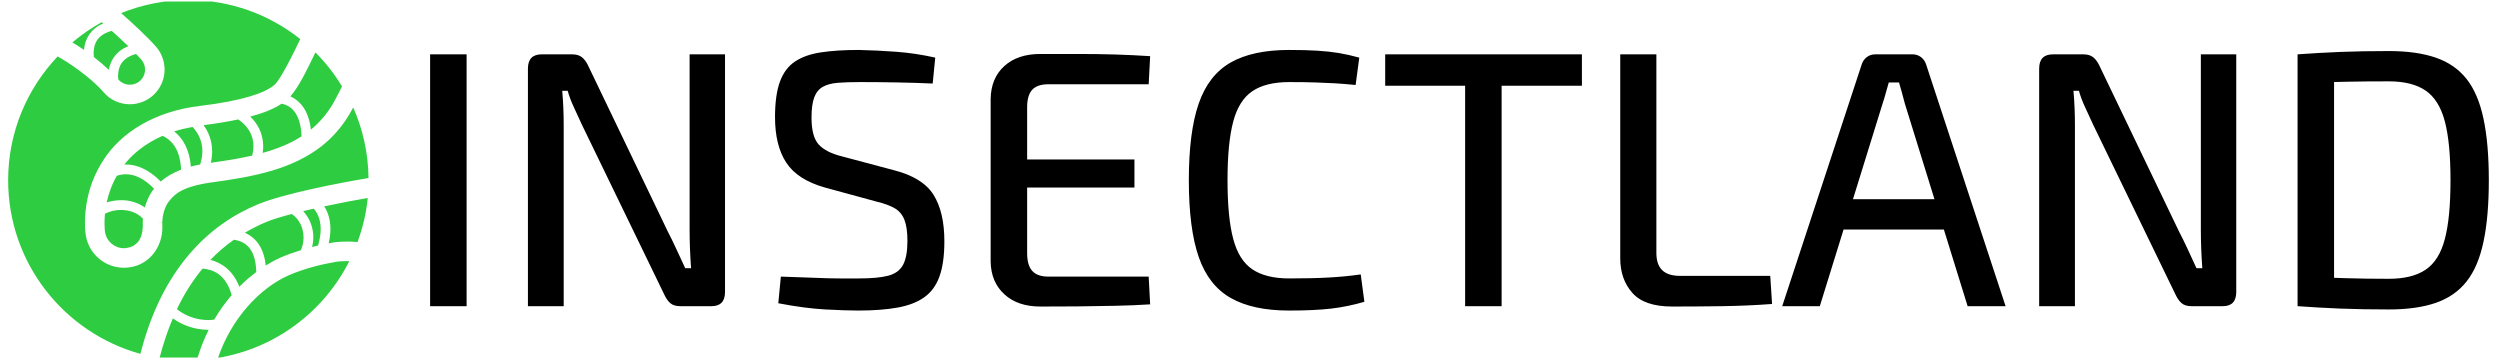 <svg xmlns="http://www.w3.org/2000/svg" version="1.1" xmlns:xlink="http://www.w3.org/1999/xlink" xmlns:svgjs="http://svgjs.dev/svgjs" width="1000" height="143" viewBox="0 0 1000 143"><g transform="matrix(1,0,0,1,-0.606,0.6)"><svg viewBox="0 0 396 57" data-background-color="#ffffff" preserveAspectRatio="xMidYMid meet" height="143" width="1000" xmlns="http://www.w3.org/2000/svg" xmlns:xlink="http://www.w3.org/1999/xlink"><g id="tight-bounds" transform="matrix(1,0,0,1,0.24,-0.239)"><svg viewBox="0 0 395.52 57.479" height="57.479" width="395.52"><g><svg viewBox="0 0 476.587 69.26" height="57.479" width="395.52"><g transform="matrix(1,0,0,1,81.067,9.572)"><svg viewBox="0 0 395.52 50.116" height="50.116" width="395.52"><g id="textblocktransform"><svg viewBox="0 0 395.52 50.116" height="50.116" width="395.52" id="textblock"><g><svg viewBox="0 0 395.52 50.116" height="50.116" width="395.52"><g transform="matrix(1,0,0,1,0,0)"><svg width="395.52" viewBox="4.2 -35.1 282.03 35.7" height="50.116" data-palette-color="#000000"><g class="wordmark-text-0" data-fill-palette-color="primary" id="text-0"><path d="M4.2-34.5L9.2-34.5 9.2 0 4.2 0 4.2-34.5ZM39.75-34.5L44.6-34.5 44.6-1.95Q44.6 0 42.75 0L42.75 0 38.45 0Q37.6 0 37.12-0.4 36.65-0.8 36.3-1.55L36.3-1.55 25-24.85Q24.55-25.85 23.95-27.13 23.35-28.4 23.05-29.5L23.05-29.5 22.3-29.5Q22.4-28.35 22.45-27.18 22.5-26 22.5-24.8L22.5-24.8 22.5 0 17.6 0 17.6-32.55Q17.6-34.5 19.5-34.5L19.5-34.5 23.65-34.5Q24.5-34.5 25-34.1 25.5-33.7 25.85-32.95L25.85-32.95 36.75-10.25Q37.3-9.2 37.92-7.85 38.55-6.5 39.15-5.2L39.15-5.2 39.95-5.2Q39.85-6.55 39.8-7.88 39.75-9.2 39.75-10.5L39.75-10.5 39.75-34.5ZM62.9-35.1L62.9-35.1Q65.4-35.05 68.07-34.85 70.75-34.65 73.4-34.05L73.4-34.05 73.05-30.5Q70.9-30.6 68.22-30.65 65.55-30.7 63.05-30.7L63.05-30.7Q61.3-30.7 60.05-30.6 58.8-30.5 58-30.05 57.2-29.6 56.82-28.6 56.45-27.6 56.45-25.85L56.45-25.85Q56.45-23.2 57.45-22.13 58.45-21.05 60.7-20.5L60.7-20.5 67.65-18.65Q71.65-17.65 73.15-15.28 74.65-12.9 74.65-8.9L74.65-8.9Q74.65-5.9 73.97-4.05 73.3-2.2 71.87-1.2 70.45-0.2 68.2 0.2 65.95 0.6 62.84 0.6L62.84 0.6Q61.15 0.6 58.34 0.45 55.55 0.3 51.9-0.4L51.9-0.4 52.25-4.05Q55.2-3.95 57.07-3.88 58.95-3.8 60.3-3.8 61.65-3.8 63-3.8L63-3.8Q65.5-3.8 66.95-4.17 68.4-4.55 69-5.68 69.59-6.8 69.59-8.95L69.59-8.95Q69.59-10.8 69.17-11.85 68.75-12.9 67.82-13.43 66.9-13.95 65.45-14.3L65.45-14.3 58.3-16.25Q54.55-17.3 53-19.65 51.45-22 51.45-25.9L51.45-25.9Q51.45-28.9 52.12-30.75 52.8-32.6 54.2-33.52 55.59-34.45 57.75-34.77 59.9-35.1 62.9-35.1ZM87.79-34.55L87.79-34.55Q90.29-34.55 92.89-34.55 95.49-34.55 98.02-34.48 100.54-34.4 102.84-34.25L102.84-34.25 102.64-30.4 88.89-30.4Q87.39-30.4 86.69-29.65 85.99-28.9 85.99-27.25L85.99-27.25 85.99-7.25Q85.99-5.6 86.69-4.83 87.39-4.05 88.89-4.05L88.89-4.05 102.64-4.05 102.84-0.25Q100.54-0.1 98.02-0.05 95.49 0 92.89 0.03 90.29 0.05 87.79 0.05L87.79 0.05Q84.69 0.05 82.87-1.63 81.04-3.3 80.99-6.1L80.99-6.1 80.99-28.4Q81.04-31.25 82.87-32.9 84.69-34.55 87.79-34.55ZM81.89-16.25L81.89-20.1 100.69-20.1 100.69-16.25 81.89-16.25ZM121.89-35.1L121.89-35.1Q124.14-35.1 125.74-35 127.34-34.9 128.69-34.68 130.04-34.45 131.49-34.05L131.49-34.05 130.99-30.3Q129.49-30.45 128.19-30.53 126.89-30.6 125.42-30.65 123.94-30.7 121.89-30.7L121.89-30.7Q118.69-30.7 116.84-29.45 114.99-28.2 114.22-25.28 113.44-22.35 113.44-17.25L113.44-17.25Q113.44-12.15 114.22-9.22 114.99-6.3 116.84-5.05 118.69-3.8 121.89-3.8L121.89-3.8Q125.14-3.8 127.37-3.93 129.59-4.05 131.69-4.35L131.69-4.35 132.19-0.6Q129.99 0.05 127.67 0.33 125.34 0.6 121.89 0.6L121.89 0.6Q116.89 0.6 113.87-1.13 110.84-2.85 109.49-6.75 108.14-10.65 108.14-17.25L108.14-17.25Q108.14-23.85 109.49-27.75 110.84-31.65 113.87-33.38 116.89-35.1 121.89-35.1ZM145.99-34.5L150.99-34.5 150.99 0 145.99 0 145.99-34.5ZM135.04-34.5L161.99-34.5 161.99-30.2 135.04-30.2 135.04-34.5ZM167.24-34.5L172.19-34.5 172.19-7.3Q172.19-5.7 172.99-4.93 173.79-4.15 175.44-4.15L175.44-4.15 187.79-4.15 188.04-0.3Q184.69-0.05 181.24 0 177.79 0.05 174.34 0.05L174.34 0.05Q170.54 0.05 168.89-1.83 167.24-3.7 167.24-6.55L167.24-6.55 167.24-34.5ZM202.18-34.5L207.28-34.5Q207.93-34.5 208.43-34.13 208.93-33.75 209.13-33.15L209.13-33.15 220.03 0 214.83 0 206.23-27.75Q206.03-28.5 205.83-29.25 205.63-30 205.43-30.65L205.43-30.65 204.03-30.65Q203.83-30 203.63-29.25 203.43-28.5 203.18-27.75L203.18-27.75 194.58 0 189.43 0 200.33-33.15Q200.53-33.75 201.03-34.13 201.53-34.5 202.18-34.5L202.18-34.5ZM195.88-14.65L213.48-14.65 213.48-10.5 195.88-10.5 195.88-14.65ZM246.78-34.5L251.63-34.5 251.63-1.95Q251.63 0 249.78 0L249.78 0 245.48 0Q244.63 0 244.16-0.4 243.68-0.8 243.33-1.55L243.33-1.55 232.03-24.85Q231.58-25.85 230.98-27.13 230.38-28.4 230.08-29.5L230.08-29.5 229.33-29.5Q229.43-28.35 229.48-27.18 229.53-26 229.53-24.8L229.53-24.8 229.53 0 224.63 0 224.63-32.55Q224.63-34.5 226.53-34.5L226.53-34.5 230.68-34.5Q231.53-34.5 232.03-34.1 232.53-33.7 232.88-32.95L232.88-32.95 243.78-10.25Q244.33-9.2 244.96-7.85 245.58-6.5 246.18-5.2L246.18-5.2 246.98-5.2Q246.88-6.55 246.83-7.88 246.78-9.2 246.78-10.5L246.78-10.5 246.78-34.5ZM272.53-34.95L272.53-34.95Q276.33-34.95 278.95-34.05 281.58-33.15 283.18-31.13 284.78-29.1 285.5-25.68 286.23-22.25 286.23-17.25L286.23-17.25Q286.23-12.25 285.5-8.83 284.78-5.4 283.18-3.38 281.58-1.35 278.95-0.45 276.33 0.45 272.53 0.45L272.53 0.45Q268.93 0.45 265.85 0.33 262.78 0.2 260.03 0L260.03 0 262.13-4Q264.23-3.9 266.8-3.83 269.38-3.75 272.53-3.75L272.53-3.75Q275.73-3.75 277.58-5 279.43-6.25 280.2-9.18 280.98-12.1 280.98-17.25L280.98-17.25Q280.98-22.4 280.2-25.33 279.43-28.25 277.58-29.53 275.73-30.8 272.53-30.8L272.53-30.8Q269.43-30.8 266.98-30.75 264.53-30.7 262.18-30.65L262.18-30.65 260.03-34.5Q262.78-34.7 265.85-34.83 268.93-34.95 272.53-34.95ZM260.03-34.5L265.03-34.5 265.03 0 260.03 0 260.03-34.5Z" fill="#000000" data-fill-palette-color="primary"></path></g></svg></g></svg></g></svg></g></svg></g><g><svg viewBox="0 0 69.236 69.26" height="69.26" width="69.236"><g><svg xmlns="http://www.w3.org/2000/svg" xmlns:xlink="http://www.w3.org/1999/xlink" version="1.1" x="0" y="0" viewBox="0 0 99.856 99.89" enable-background="new 0 0 99.856 99.89" xml:space="preserve" width="69.236" height="69.26" class="icon-icon-0" data-fill-palette-color="accent" id="icon-0"><g fill="#2ecc40" data-fill-palette-color="accent"><path d="M30.449 21.133c0 0.264 0.044 0.576 0.069 0.864 0.005 0.008 0.013 0.014 0.019 0.019 0.834 0.967 1.997 1.454 3.192 1.459 0.98-0.005 1.948-0.333 2.744-1.013 0.973-0.838 1.457-2.001 1.462-3.191-0.005-0.986-0.34-1.954-1.029-2.76-0.363-0.429-0.876-0.973-1.445-1.558-0.546 0.14-1.106 0.319-1.648 0.579C31.989 16.468 30.494 17.831 30.449 21.133zM23.677 14.742c0 0.326 0.049 0.706 0.086 1.073 1.417 1.095 2.811 2.283 4.13 3.523 0.553-3.252 2.65-5.292 4.753-6.246 0.219-0.103 0.439-0.19 0.657-0.278-1.469-1.415-3.087-2.912-4.599-4.257-0.55 0.137-1.113 0.318-1.658 0.582C25.223 10.075 23.727 11.434 23.677 14.742zM31.288 58.174c-1.672-0.024-3.279 0.428-4.462 1.057-0.089 0.972-0.125 1.847-0.129 2.568 0 1.332 0.105 2.175 0.133 2.381 0.352 2.658 2.644 4.592 5.234 4.592 0.229 0 0.475-0.016 0.719-0.045 2.848-0.462 4.41-2.379 4.533-6.008v-0.178c0-0.013-0.023-0.356-0.018-0.592-0.005-0.126-0.005-0.2-0.005-0.222 0.004-0.33 0.024-0.716 0.054-1.127C35.812 58.904 33.594 58.201 31.288 58.174zM25.879 6.696c0.155-0.074 0.31-0.132 0.465-0.196-0.147-0.125-0.277-0.23-0.416-0.346-2.904 1.594-5.626 3.483-8.142 5.604 1.02 0.6 2.104 1.283 3.241 2.067C21.323 10.059 23.594 7.737 25.879 6.696zM89.3 63.458c0 1.195-0.164 2.525-0.486 3.971 0.47-0.086 0.954-0.193 1.42-0.271 0.096-0.011 1.557-0.218 3.723-0.218 0.849 0 1.821 0.04 2.854 0.127 1.417-3.876 2.411-7.954 2.829-12.211-3.284 0.558-7.646 1.38-12.063 2.324C88.539 58.667 89.305 60.71 89.3 63.458zM81.301 37.774c-0.287-6.889-3.279-8.56-5.511-9.046-2.118 1.407-4.94 2.581-8.701 3.581 1.799 1.724 3.548 4.371 3.592 8.207 0 0.593-0.062 1.217-0.156 1.852C74.643 41.225 78.187 39.768 81.301 37.774zM67.626 43.112c0.232-0.943 0.348-1.814 0.348-2.597-0.006-2.987-1.413-5.008-2.906-6.394-0.458-0.422-0.894-0.749-1.303-1.026-2.762 0.582-5.916 1.111-9.608 1.584 1.246 1.732 2.347 4.101 2.367 7.25 0 0.998-0.121 2.058-0.37 3.173C60.407 44.524 64.216 43.898 67.626 43.112zM80.025 27.812c1.895 1.504 3.427 4.099 3.871 8.097 2.454-2.025 4.409-4.342 6.001-7.007-0.007-0.011 1.175-1.979 2.613-4.99-2.095-3.413-4.543-6.582-7.367-9.389-2.961 6.179-4.887 9.87-6.944 12.168C78.806 26.977 79.422 27.332 80.025 27.812zM69.268 56.59c6.854-2.866 22.544-5.934 30.588-7.258-0.082-6.955-1.592-13.56-4.241-19.557-0.641 1.184-1.058 1.882-1.073 1.909-1.979 3.321-4.511 6.32-7.756 8.874-8.099 6.214-17.921 8.322-30.896 10.054-8.189 1.243-9.996 3.435-11.539 5.447-1.244 1.725-1.649 4.395-1.645 5.591h0.001c0 0.074 0 0.074 0 0.079h-1.377l1.377 0.071c0.006 0.212 0.011 0.33 0.021 0.647 0 0.055 0 0.15 0.007 0.272 0.122 5.574-3.501 10.671-9.254 11.376-0.451 0.058-0.919 0.095-1.416 0.095-5.29-0.005-9.871-3.913-10.595-9.28-0.057-0.395-0.186-1.495-0.186-3.121 0.012-3.679 0.591-10.68 5.296-17.719 4.766-7.25 13.841-13.21 26.579-14.724 11.978-1.424 18.148-3.712 20.434-5.68 1.056-0.658 3.447-4.653 7.347-12.84C72.421 4.067 61.664 0 49.939 0 43.348 0 37.07 1.307 31.308 3.628c3.354 2.93 7.604 6.928 9.704 9.355 1.563 1.809 2.336 4.062 2.336 6.288 0.005 2.687-1.135 5.389-3.344 7.299-1.807 1.544-4.055 2.319-6.275 2.319-2.687 0.005-5.396-1.13-7.293-3.334-3.225-3.84-9.666-8.28-12.73-9.912C5.232 24.591 0 36.642 0 49.938c0 22.976 15.533 42.282 36.65 48.107C42.612 74.489 55.594 62.201 69.268 56.59zM71.375 73.571c1.366-0.851 2.763-1.604 4.179-2.239 1.838-0.796 3.709-1.44 5.578-2.017 0.48-1.164 0.723-2.356 0.723-3.512-0.019-2.688-1.193-5.101-3.27-6.51-2.979 0.779-5.548 1.565-7.219 2.287-1.95 0.816-3.878 1.79-5.77 2.903 0.584 0.259 1.175 0.592 1.752 1.016C69.362 66.966 70.997 69.565 71.375 73.571zM41.947 99.192c2.609 0.421 5.266 0.698 7.992 0.698 0.796 0 1.572-0.082 2.358-0.119 0.84-2.945 1.942-5.745 3.26-8.379-4.452-0.027-7.744-1.62-9.92-3.181C44.233 91.505 42.997 95.157 41.947 99.192zM91.066 72.506c-4.326 0.73-9.031 1.914-13.341 3.783-8.017 3.536-15.883 12.005-19.573 22.868 15.955-2.644 29.331-12.825 36.373-26.789-0.189-0.005-0.391-0.015-0.568-0.015C92.137 72.354 91.002 72.517 91.066 72.506zM39.924 52.935c0.148-0.217 0.333-0.438 0.501-0.66-3.075-3.157-5.729-3.98-7.809-3.991-0.941 0-1.778 0.183-2.515 0.432-1.471 2.599-2.316 5.126-2.791 7.372 1.239-0.395 2.594-0.605 3.977-0.622 2.234-0.021 4.619 0.611 6.586 2.023C38.26 56.038 38.885 54.465 39.924 52.935zM62.562 66.424c-2.258 1.584-4.44 3.427-6.511 5.582 2.897 0.743 6.225 2.784 8.003 7.446 1.487-1.502 3.064-2.854 4.693-4.066C68.611 68.225 65.083 66.808 62.562 66.424zM53.881 74.42c-2.622 3.142-5.021 6.851-7.117 11.24 0.205 0.162 0.383 0.315 0.616 0.477 1.845 1.277 4.573 2.55 8.228 2.55 0.461 0 0.984-0.077 1.481-0.119 1.441-2.454 3.068-4.733 4.849-6.805C60.262 75.837 56.641 74.682 53.881 74.42zM47.92 47.01c-0.273-6.261-3.163-8.458-5.111-9.379-4.69 2.049-8.206 4.889-10.628 7.983 0.149-0.008 0.284-0.035 0.437-0.035 2.84-0.016 6.222 1.224 9.67 4.718C43.651 49.088 45.485 47.943 47.92 47.01zM53.215 45.577c0.41-1.348 0.6-2.567 0.604-3.647-0.005-2.869-1.164-4.934-2.356-6.354-0.128-0.151-0.247-0.259-0.373-0.396-1.793 0.33-3.519 0.721-5.097 1.234 0.058 0.045 0.115 0.079 0.172 0.126 2.096 1.674 4.098 4.726 4.446 9.61C51.421 45.934 52.292 45.743 53.215 45.577zM85.873 68.036c0.512-1.781 0.727-3.304 0.727-4.578-0.015-2.827-0.962-4.561-1.928-5.639-0.991 0.223-1.964 0.451-2.921 0.681 1.809 1.953 2.824 4.576 2.808 7.304 0.003 0.869-0.125 1.756-0.326 2.634C84.781 68.299 85.328 68.159 85.873 68.036z" fill="#2ecc40" data-fill-palette-color="accent"></path></g></svg></g></svg></g></svg></g><defs></defs></svg><rect width="395.52" height="57.479" fill="none" stroke="none" visibility="hidden"></rect></g></svg></g></svg>